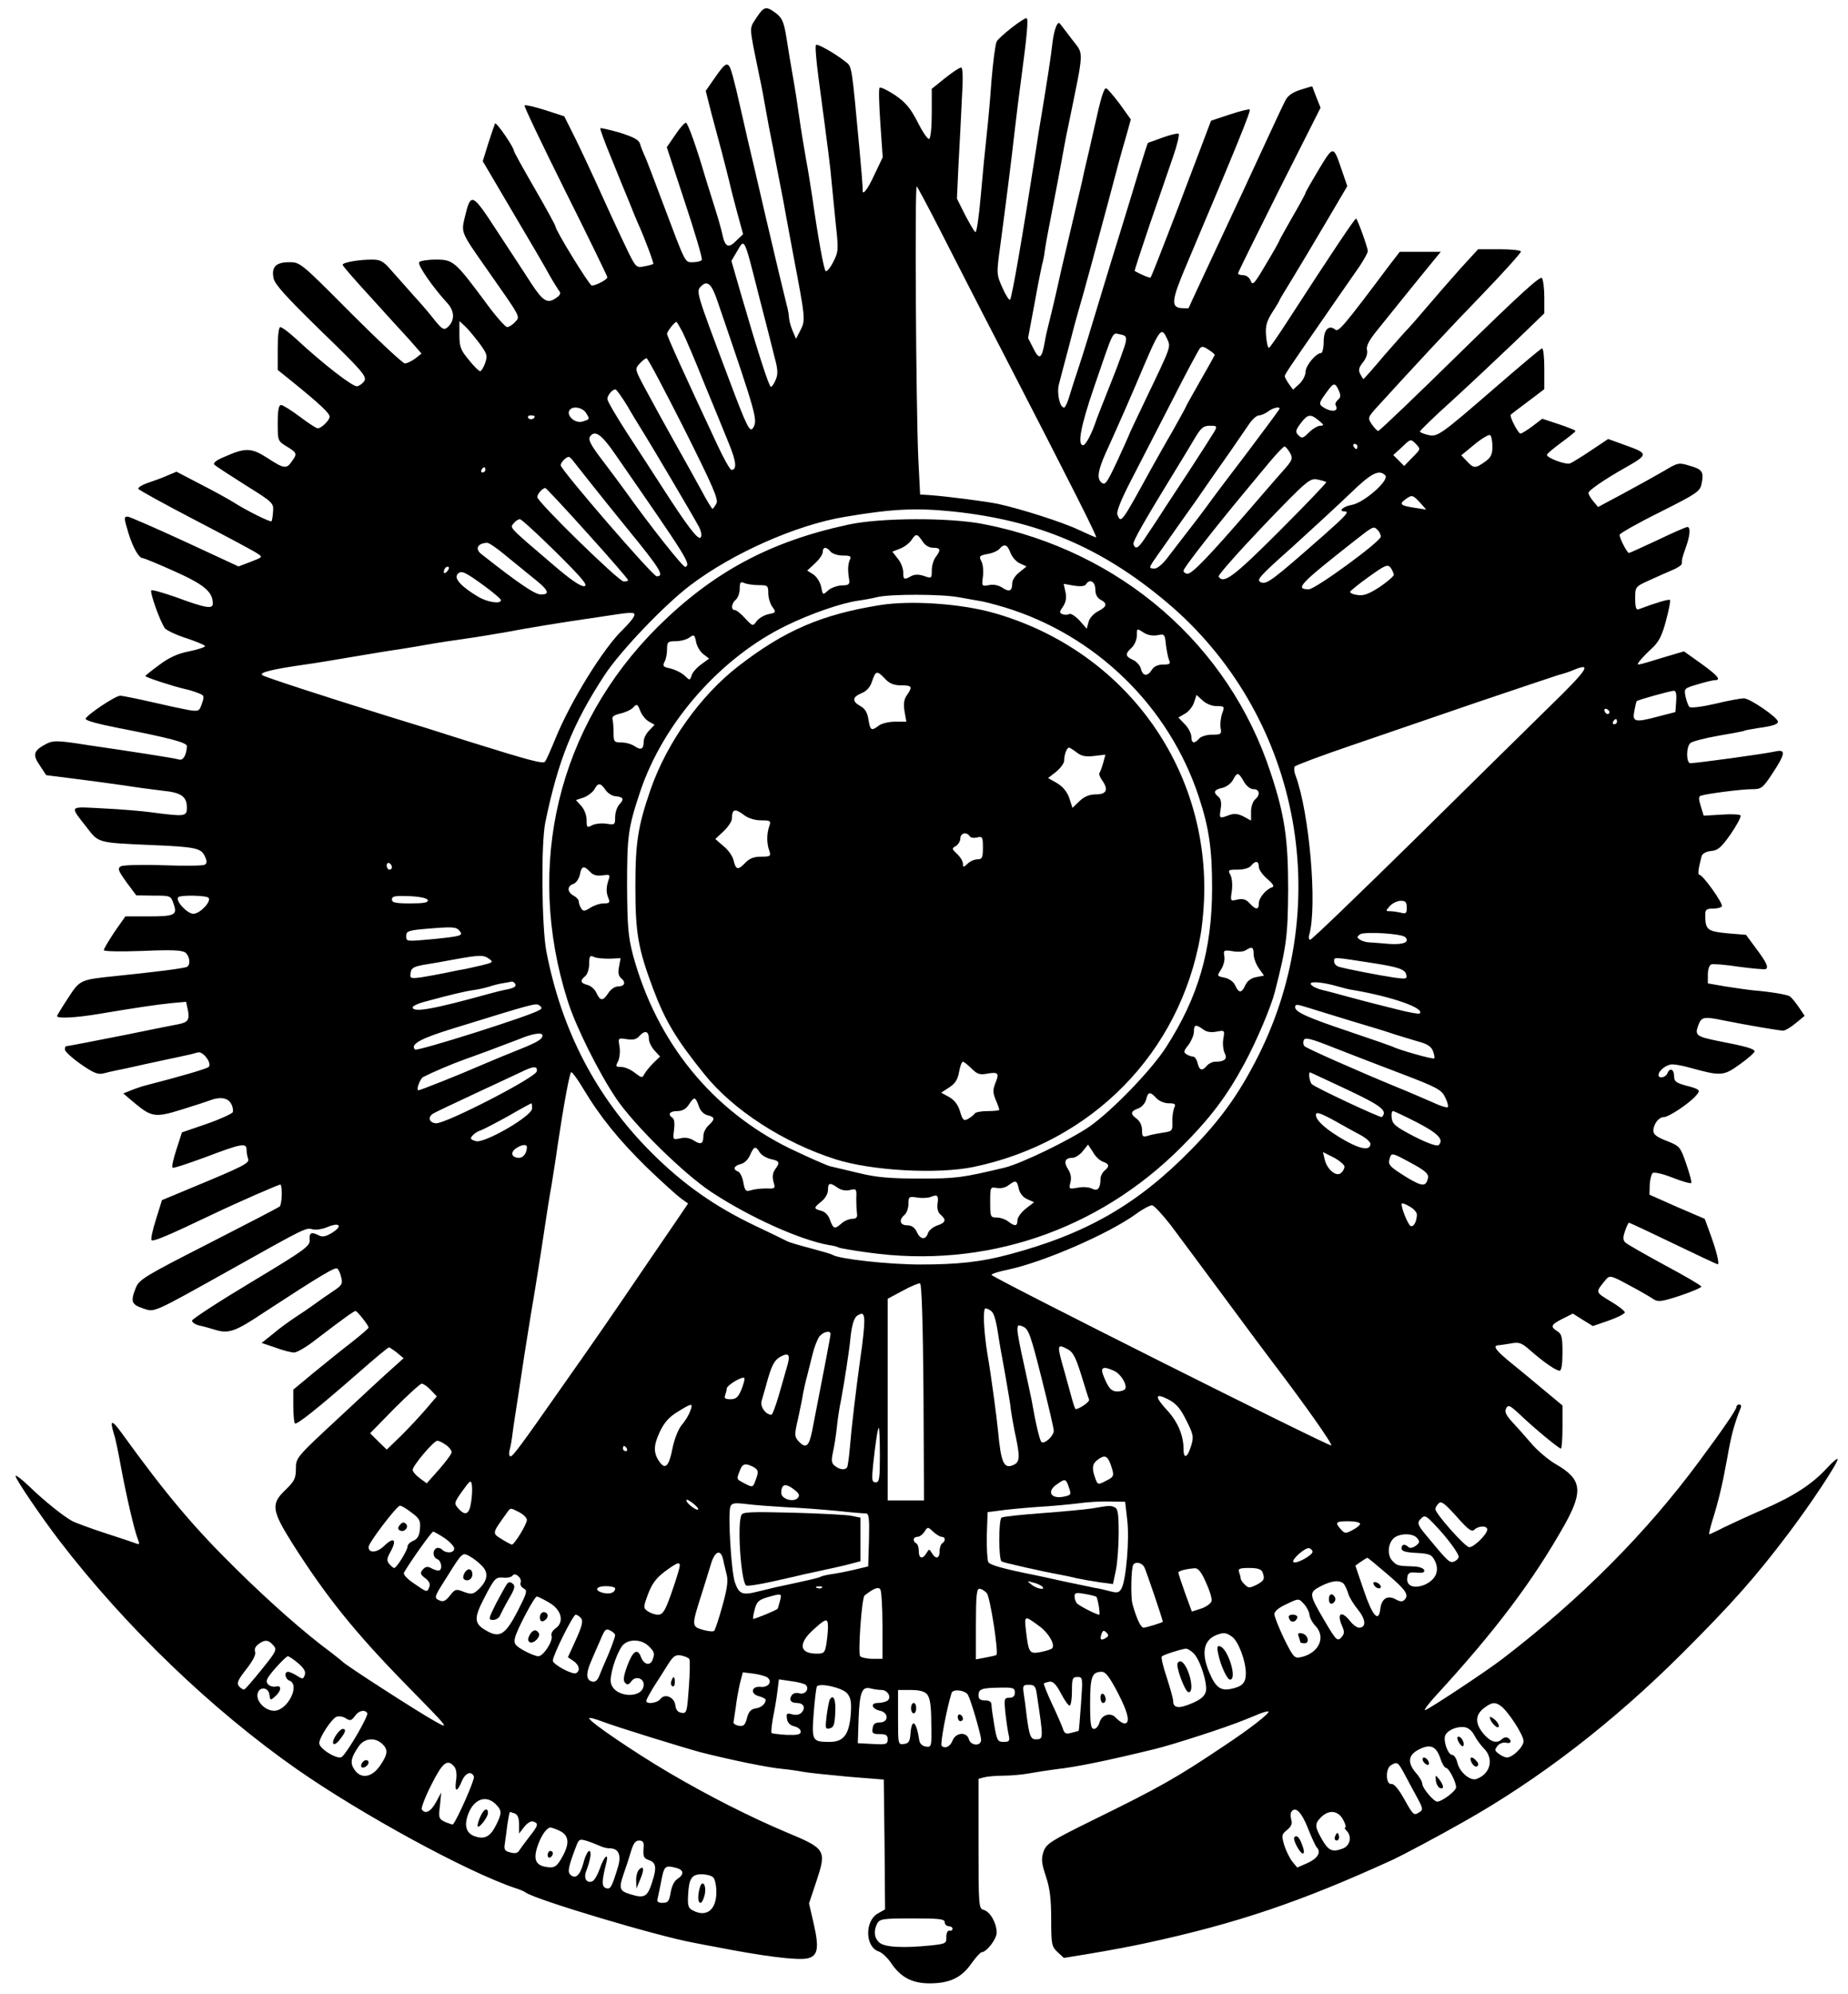 <?xml version="1.0" standalone="no"?>
<!DOCTYPE svg PUBLIC "-//W3C//DTD SVG 20010904//EN"
 "http://www.w3.org/TR/2001/REC-SVG-20010904/DTD/svg10.dtd">
<svg version="1.0" xmlns="http://www.w3.org/2000/svg"
 width="712pt" height="768pt" viewBox="0 0 712 768"
 preserveAspectRatio="xMidYMid meet">

<g transform="translate(0,768) scale(0.1,-0.1)"
fill="#000000" stroke="none">
<path d="M2914 7611 c-28 -44 -29 -25 11 -221 8 -36 19 -94 25 -130 6 -36 18
-98 26 -137 8 -40 20 -106 28 -145 8 -40 20 -102 26 -138 7 -36 18 -99 26
-140 47 -247 48 -253 28 -292 l-17 -33 -13 30 c-7 17 -13 38 -14 49 0 10 -4
35 -10 55 -8 31 -50 207 -80 336 -34 146 -51 221 -70 300 -11 50 -26 113 -32
140 -6 28 -17 74 -25 103 -17 61 -23 59 -74 -15 l-30 -43 21 -83 c12 -45 31
-116 42 -157 11 -41 23 -91 28 -110 4 -19 18 -73 30 -118 l23 -84 -26 -25
c-29 -30 -43 -25 -53 20 -3 17 -17 66 -30 107 -13 41 -29 93 -36 115 -32 110
-67 210 -75 212 -4 2 -23 -19 -41 -46 l-33 -48 70 -213 c39 -117 68 -216 65
-221 -3 -5 -18 -9 -34 -9 -32 0 -26 -12 -117 230 -30 80 -60 159 -67 175 -8
17 -17 39 -20 51 -5 16 -25 26 -78 43 -39 11 -73 19 -75 17 -2 -2 16 -52 41
-112 24 -60 56 -138 71 -174 14 -36 30 -74 35 -85 22 -48 60 -149 57 -152 -2
-1 -17 -6 -35 -9 -29 -6 -32 -4 -60 52 -16 33 -59 124 -95 204 -36 80 -85 185
-109 234 l-44 88 -74 24 c-41 13 -76 21 -79 18 -3 -3 68 -151 157 -330 89
-178 162 -328 162 -332 0 -9 -44 -32 -60 -32 -9 0 -140 213 -140 228 0 4 -36
70 -80 146 -44 76 -80 141 -80 145 -1 15 -68 113 -73 105 -2 -5 -14 -40 -26
-77 l-21 -68 116 -197 c64 -108 128 -217 141 -242 14 -25 31 -51 36 -59 9 -10
6 -17 -8 -27 -35 -26 -52 -16 -98 54 -24 37 -83 128 -132 202 -97 149 -101
151 -125 50 -13 -56 -13 -56 81 -190 138 -197 134 -188 114 -210 -10 -11 -24
-20 -31 -20 -7 0 -46 44 -85 98 -116 156 -123 162 -190 162 -32 0 -61 -5 -64
-10 -7 -11 53 -97 107 -156 31 -33 31 -70 1 -96 -13 -10 -20 -6 -47 27 -17 22
-53 65 -81 95 -27 31 -67 75 -87 98 -31 36 -42 42 -75 42 -51 0 -113 -11 -113
-20 0 -4 46 -57 103 -119 56 -62 124 -137 152 -167 l49 -56 -24 -19 c-14 -10
-32 -19 -40 -19 -8 0 -102 88 -209 195 -191 192 -194 195 -236 195 -52 0 -70
-18 -61 -62 5 -24 49 -72 184 -204 155 -150 176 -174 166 -191 -6 -10 -19 -19
-28 -21 -16 -3 -129 84 -238 185 -26 24 -52 43 -58 43 -6 0 -10 -32 -10 -82
l0 -83 62 -50 c101 -82 138 -117 138 -130 0 -14 -32 -45 -46 -45 -5 0 -36 20
-69 45 -33 25 -66 45 -72 45 -9 0 -13 -20 -13 -69 0 -68 0 -70 35 -91 40 -25
41 -27 19 -58 -20 -29 -30 -28 -94 14 -62 40 -85 40 -166 4 -32 -13 -44 -24
-38 -30 6 -6 60 -41 120 -79 106 -66 109 -69 106 -102 -1 -18 -4 -35 -6 -37
-5 -4 -96 41 -146 73 -19 12 -77 44 -128 70 l-92 48 -38 -16 c-20 -9 -54 -21
-75 -28 -20 -7 -36 -17 -34 -22 1 -4 99 -58 218 -120 119 -62 226 -119 239
-128 23 -15 23 -15 -24 -33 l-47 -18 -207 96 c-115 53 -214 96 -220 96 -15 0
-15 -4 3 -64 17 -55 40 -96 55 -96 5 0 61 -23 123 -51 114 -51 147 -79 147
-124 0 -22 -27 -18 -143 25 -49 17 -91 29 -94 26 -7 -7 36 -126 53 -147 8 -8
45 -26 84 -38 38 -13 70 -26 70 -30 0 -4 -28 -13 -61 -20 -43 -8 -78 -24 -115
-52 -30 -22 -54 -41 -54 -43 0 -5 108 -40 152 -50 15 -3 38 -10 52 -16 23 -8
24 -12 14 -40 -10 -30 -12 -31 -52 -25 -22 4 -87 18 -143 31 -57 13 -111 24
-120 24 -19 0 -133 -77 -133 -89 0 -7 49 -20 125 -35 195 -38 265 -56 265 -70
-1 -33 -14 -56 -29 -52 -9 3 -63 12 -121 21 -58 9 -163 25 -233 35 -113 18
-131 18 -156 6 -52 -27 -57 -42 -28 -84 l25 -38 103 -13 c57 -7 145 -19 194
-26 50 -8 118 -17 153 -21 70 -7 92 -22 92 -65 0 -34 -7 -35 -130 -19 -41 6
-128 13 -193 16 -134 7 -130 13 -63 -73 46 -60 41 -59 246 -68 173 -7 195 -12
209 -43 9 -19 9 -27 0 -33 -7 -4 -78 -5 -159 -2 -81 3 -155 1 -164 -4 -14 -8
-11 -16 21 -61 l38 -51 67 -1 c65 0 66 0 77 -32 15 -43 5 -48 -100 -48 l-86 0
-42 -60 c-22 -33 -41 -65 -41 -70 0 -5 64 -6 150 -3 113 5 153 3 165 -7 16
-14 20 -46 6 -54 -9 -6 -122 -20 -278 -36 -134 -14 -135 -14 -181 -85 -23 -35
-42 -66 -42 -69 0 -10 69 -7 159 8 149 25 224 36 282 42 l56 5 7 -32 c7 -37 0
-47 -35 -54 -37 -7 -126 -25 -204 -41 -111 -22 -224 -44 -230 -44 -3 0 -5 -6
-5 -13 0 -7 27 -32 61 -56 49 -34 66 -41 87 -36 15 4 36 9 47 11 11 2 63 13
115 25 52 11 115 25 140 30 25 5 53 12 62 15 20 6 56 -42 42 -56 -8 -7 -106
-36 -239 -70 -16 -4 -43 -13 -60 -20 l-30 -12 40 -34 c68 -57 82 -60 182 -29
48 15 98 31 111 36 38 15 70 11 82 -12 7 -11 9 -26 7 -33 -3 -6 -48 -27 -100
-45 l-96 -33 -21 -65 c-12 -36 -19 -68 -15 -71 3 -3 60 16 128 41 137 52 157
56 157 28 0 -11 3 -26 6 -35 6 -16 -16 -28 -217 -111 l-115 -48 -23 -74 c-13
-41 -21 -77 -17 -80 6 -7 67 19 226 95 109 52 269 122 271 119 8 -13 5 -78 -4
-85 -7 -5 -130 -69 -275 -143 -239 -122 -265 -137 -278 -168 -22 -54 -18 -66
27 -81 46 -15 31 -22 339 150 287 161 288 161 313 155 13 -4 40 0 60 9 47 19
58 3 16 -23 -23 -14 -37 -17 -50 -10 -29 15 -38 11 -36 -17 2 -24 -17 -38
-225 -163 -125 -75 -228 -142 -228 -148 0 -7 12 -15 28 -19 15 -3 40 -10 56
-15 56 -18 80 -10 191 64 228 149 278 178 285 170 5 -4 12 -20 15 -35 6 -23 2
-30 -32 -52 -21 -14 -54 -37 -73 -51 -19 -14 -53 -37 -75 -51 -22 -15 -60 -42
-83 -62 l-44 -35 53 -18 c29 -11 62 -19 72 -19 10 0 44 19 75 43 123 94 156
117 162 117 6 0 50 -55 50 -64 0 -3 -30 -29 -67 -58 -38 -29 -103 -82 -146
-117 l-77 -64 0 -62 c0 -34 3 -64 6 -68 7 -7 86 56 253 202 57 50 106 91 110
91 3 -1 17 -10 31 -21 l25 -21 -40 -36 c-22 -19 -115 -105 -207 -191 -167
-155 -168 -156 -168 -199 0 -37 -6 -48 -40 -81 -57 -54 -53 -79 25 -204 132
-208 243 -346 444 -551 164 -167 165 -169 106 -136 -60 33 -346 217 -355 229
-3 3 -23 19 -45 36 -99 73 -231 189 -363 319 -165 162 -272 289 -444 527 -38
52 -46 51 -29 -5 6 -17 17 -71 26 -121 20 -109 51 -244 65 -281 9 -23 8 -25
-7 -19 -10 4 -64 22 -120 40 -55 18 -112 39 -125 46 -33 18 -105 75 -165 133
-29 28 -53 46 -53 40 0 -12 98 -156 169 -249 255 -332 587 -651 916 -881 250
-174 653 -394 840 -457 17 -5 35 -13 40 -17 39 -28 510 -169 650 -194 15 -3
51 -10 79 -15 183 -36 315 -53 356 -45 41 9 47 38 25 134 l-18 78 29 87 c39
118 35 124 -114 186 -138 58 -299 139 -457 232 -129 76 -305 195 -305 208 0 4
24 -2 52 -13 52 -20 311 -100 378 -118 114 -29 259 -59 315 -64 22 -2 57 -7
78 -11 21 -4 100 -12 175 -19 l137 -11 3 -250 2 -250 -28 -16 c-51 -29 -49
-128 3 -146 13 -4 34 -24 47 -43 38 -57 82 -80 150 -80 77 0 123 22 161 77 17
24 35 43 39 43 19 0 58 51 58 75 0 37 -25 81 -50 88 -19 5 -20 12 -20 255 l0
250 23 6 c12 3 45 6 73 6 28 0 73 4 100 9 27 5 74 12 104 16 74 8 193 32 385
79 71 18 267 81 340 111 17 7 43 17 59 24 16 6 30 10 33 8 6 -6 -72 -67 -172
-133 -182 -122 -245 -158 -502 -284 -168 -83 -182 -92 -193 -124 -9 -28 -7
-44 10 -95 15 -45 20 -86 20 -164 0 -97 2 -105 24 -126 l25 -23 98 16 c90 15
167 30 218 41 351 76 597 159 955 323 32 15 172 89 265 142 294 165 581 386
850 655 187 187 279 290 407 460 86 114 188 268 188 284 0 6 -19 -10 -42 -35
-56 -61 -128 -108 -246 -159 -53 -23 -120 -54 -149 -68 -29 -15 -55 -27 -57
-27 -3 0 2 21 10 48 25 79 40 142 59 247 15 86 26 128 52 193 3 6 0 12 -6 12
-6 0 -11 -5 -11 -10 0 -10 -52 -86 -144 -210 -204 -276 -457 -530 -756 -759
-62 -48 -277 -190 -298 -198 -9 -4 8 20 38 53 231 251 377 445 499 662 72 130
65 175 -35 232 -29 17 -73 54 -96 82 -24 28 -57 65 -74 83 -23 26 -28 38 -21
50 8 15 14 12 51 -22 55 -53 152 -133 160 -133 3 0 6 37 6 83 l0 83 -71 59
c-39 33 -96 80 -127 105 -58 47 -72 66 -50 68 7 0 29 4 49 7 32 6 41 3 75 -27
50 -44 99 -78 113 -78 7 0 11 26 11 70 0 59 -3 72 -20 82 -28 18 -25 25 20 48
l40 20 38 -24 39 -24 61 21 c34 12 62 26 62 32 0 5 -25 25 -56 43 -59 36 -58
33 -16 84 14 16 20 15 91 -24 42 -22 84 -47 94 -54 16 -10 33 -7 100 15 45 15
82 31 82 35 0 4 -63 41 -140 82 -77 42 -146 81 -153 88 -9 9 -10 19 -1 44 6
18 13 32 15 32 3 0 80 -36 171 -80 91 -44 168 -80 171 -80 8 0 -5 52 -28 115
l-22 60 -107 46 -106 47 1 37 c1 20 6 41 11 46 5 5 35 -1 76 -17 38 -15 70
-24 73 -21 3 2 -6 35 -19 73 -23 67 -25 69 -75 89 -39 15 -52 25 -52 40 1 26
21 52 41 52 18 0 95 51 122 81 21 23 18 26 -40 41 -36 10 -43 16 -43 36 0 27
-17 34 -26 10 -7 -16 -34 -21 -34 -6 0 17 31 41 53 41 12 0 39 -5 61 -11 127
-35 135 -35 199 11 31 22 57 45 57 50 0 10 -36 20 -140 40 -84 17 -91 22 -77
60 12 33 21 35 94 20 100 -20 219 -40 233 -40 8 0 30 13 49 29 l34 28 -23 34
c-13 19 -28 37 -34 41 -10 7 -78 18 -139 23 -21 2 -70 9 -108 15 l-69 12 0 34
c0 19 6 37 13 39 6 3 55 -1 107 -9 52 -7 99 -11 103 -9 12 7 3 26 -39 82 l-37
50 -73 6 c-77 8 -84 13 -84 73 0 18 6 22 29 22 17 0 32 4 35 9 6 10 -73 121
-86 121 -8 0 -5 22 8 72 3 10 17 18 37 20 26 2 39 14 75 65 24 35 41 67 38 72
-3 4 -36 6 -74 3 l-68 -4 -11 36 c-9 28 -9 38 0 41 25 8 157 25 196 25 37 0
42 3 80 61 49 74 52 93 14 85 -50 -11 -296 -44 -330 -46 -17 0 -17 64 0 78 7
6 56 19 108 28 52 9 96 17 99 19 3 2 26 6 50 10 60 8 80 15 80 25 0 16 -108
90 -131 90 -12 0 -62 -9 -111 -21 -52 -12 -94 -17 -99 -12 -5 5 -11 23 -15 40
-6 31 -5 32 47 47 29 9 59 16 66 16 26 0 12 17 -53 64 l-66 47 -71 -21 c-122
-37 -114 -36 -98 -14 8 10 30 33 48 49 25 24 37 48 52 105 11 41 18 77 15 79
-4 4 -55 -11 -121 -36 -9 -4 -13 8 -13 41 0 45 0 46 53 70 28 13 69 31 90 40
20 8 37 20 37 25 0 18 0 19 15 62 17 47 19 79 6 79 -5 0 -56 -22 -114 -50 -58
-27 -108 -50 -111 -50 -7 0 -36 56 -36 70 0 5 70 45 155 87 145 73 155 80 161
110 9 46 3 55 -46 69 -42 13 -46 12 -99 -20 -31 -18 -101 -57 -155 -86 l-99
-53 -19 23 c-10 12 -18 26 -18 31 0 10 63 53 141 97 90 51 90 55 7 85 l-72 26
-66 -44 c-37 -25 -73 -47 -81 -50 -17 -6 -89 21 -89 33 0 4 25 25 55 47 30 22
55 42 55 45 0 3 -29 14 -64 26 l-64 21 -38 -29 c-20 -15 -41 -28 -46 -28 -9 0
-44 68 -37 73 2 2 32 25 67 51 l62 47 0 80 c0 45 -4 79 -9 77 -5 -1 -82 -66
-171 -143 -224 -194 -231 -199 -269 -190 -17 4 -31 10 -30 13 0 4 57 59 127
122 69 63 176 164 239 224 l113 109 0 61 c0 34 -4 67 -9 75 -6 10 -89 -66
-316 -288 -169 -166 -310 -301 -315 -301 -4 0 -15 12 -25 26 -16 25 -16 26 26
72 136 149 271 295 402 430 81 84 147 158 147 163 0 5 -37 9 -83 9 l-82 0 -66
-72 c-36 -40 -94 -107 -129 -148 -35 -41 -68 -79 -74 -85 -6 -5 -47 -52 -91
-102 -43 -51 -80 -93 -82 -93 -1 0 -7 9 -12 19 -8 14 -6 25 10 45 13 16 19 35
16 47 -4 15 7 37 36 73 37 46 156 194 225 278 l23 28 -79 0 -79 0 -40 -52
c-173 -231 -196 -258 -208 -248 -25 21 -45 0 -45 -46 0 -24 -5 -44 -10 -44
-20 0 -60 -49 -60 -73 0 -13 -11 -34 -24 -46 l-24 -22 -16 22 c-9 13 -16 26
-16 30 0 7 22 39 130 195 50 73 72 104 158 228 17 26 32 52 32 59 0 12 -38
119 -45 125 -3 4 -94 -132 -261 -390 -38 -59 -72 -108 -75 -108 -4 0 -9 21
-11 47 -3 37 2 55 24 90 16 24 28 45 28 47 0 2 25 43 55 92 30 49 88 147 130
218 l76 129 -21 61 c-33 97 -32 97 -89 3 -28 -47 -51 -87 -51 -90 0 -3 -22
-44 -50 -92 -27 -48 -50 -88 -50 -90 0 -3 -23 -44 -52 -92 -45 -77 -52 -84
-59 -65 -5 13 -17 22 -29 22 -11 0 -20 3 -20 7 0 4 72 149 159 323 l159 315
-16 40 c-8 22 -16 41 -16 42 -1 1 -22 -5 -46 -13 -31 -10 -49 -23 -58 -42 -8
-15 -41 -85 -74 -157 -33 -71 -73 -157 -88 -190 -156 -334 -210 -449 -210
-451 0 -2 -12 -2 -27 -1 -43 3 -40 30 21 173 193 456 246 587 241 592 -2 3
-37 -6 -77 -19 l-72 -24 -53 -140 c-29 -77 -62 -162 -72 -190 -73 -190 -105
-271 -108 -274 -2 -3 -32 9 -61 25 -2 1 25 82 58 180 34 99 75 216 90 261 16
46 25 85 21 88 -5 2 -32 -4 -62 -15 -29 -11 -55 -20 -56 -20 -1 0 -16 -46 -33
-102 -17 -57 -49 -161 -71 -233 -22 -71 -52 -168 -66 -215 -58 -192 -75 -248
-97 -315 -13 -38 -29 -89 -36 -112 -7 -24 -16 -43 -20 -43 -17 0 -29 56 -20
90 5 19 16 62 25 95 9 33 20 76 25 95 5 19 15 58 23 85 16 52 85 307 119 435
36 136 46 174 66 242 l19 68 -43 60 c-25 33 -48 60 -53 60 -8 0 -21 -43 -41
-135 -5 -22 -16 -71 -25 -110 -9 -38 -21 -88 -25 -110 -5 -22 -23 -98 -40
-170 -17 -71 -35 -148 -40 -170 -14 -65 -40 -177 -50 -215 -5 -19 -12 -50 -15
-69 -11 -63 -21 -69 -43 -24 l-21 41 25 133 c13 74 27 141 29 150 3 9 8 32 10
50 2 19 16 93 30 164 14 72 30 157 36 190 6 33 16 89 24 125 64 313 62 276 14
340 -23 30 -43 57 -46 60 -9 9 -22 -25 -28 -75 -6 -55 -19 -136 -40 -265 -8
-47 -19 -114 -24 -150 -52 -336 -91 -559 -99 -574 -3 -5 -16 15 -29 44 -24 54
-24 54 -9 164 20 149 43 330 56 446 6 52 17 142 25 200 22 163 28 230 20 230
-14 0 -105 -72 -115 -90 -5 -10 -14 -78 -20 -151 -5 -74 -14 -170 -19 -214 -5
-44 -15 -146 -22 -227 -7 -81 -16 -145 -21 -142 -5 3 -22 33 -40 67 l-31 62 6
130 c4 72 10 185 13 253 5 81 4 122 -3 122 -6 0 -33 -18 -62 -41 l-51 -41 0
-93 c0 -52 -4 -97 -10 -100 -5 -3 -25 26 -44 64 -29 56 -46 76 -88 105 -29 19
-56 32 -59 28 -4 -4 -2 -66 3 -138 l9 -130 -32 -67 c-28 -61 -49 -86 -45 -54
0 6 -5 73 -12 147 -31 332 -29 323 -54 342 -40 32 -109 71 -114 65 -4 -3 1
-61 10 -129 38 -285 46 -346 50 -398 3 -30 10 -103 16 -161 11 -101 11 -108
-10 -149 -12 -23 -25 -38 -29 -34 -7 8 -28 121 -52 289 -6 39 -16 104 -24 145
-7 41 -19 111 -25 155 -6 44 -17 116 -25 160 -8 44 -19 112 -25 151 -10 60
-16 74 -40 93 -39 29 -46 27 -76 -18z m707 -816 c45 -88 154 -302 244 -475
272 -527 364 -710 358 -710 -3 0 -33 13 -67 29 -63 30 -224 81 -311 100 -49
10 -197 29 -265 34 l-35 2 -7 140 c-9 201 -14 1055 -6 1047 4 -4 44 -79 89
-167z m-697 -255 c25 -96 52 -202 60 -235 13 -47 14 -66 5 -87 -6 -16 -15 -28
-19 -28 -7 0 -50 133 -116 360 l-36 125 23 39 c28 48 25 56 83 -174z m-158
-25 c151 -441 154 -453 135 -484 -12 -18 -24 6 -89 179 -133 353 -131 347
-110 368 24 24 41 7 64 -63z m-920 -156 c31 -42 33 -49 23 -78 -6 -17 -15 -31
-19 -31 -5 0 -25 20 -44 44 -31 37 -36 50 -36 96 l0 53 21 -19 c11 -10 36 -40
55 -65z m783 43 c11 -21 49 -110 84 -198 36 -87 79 -192 95 -232 29 -70 32
-102 10 -102 -5 0 -30 44 -55 98 -130 278 -193 417 -193 426 0 9 29 46 36 46
2 0 12 -17 23 -38z m1708 -41 c-3 -14 -28 -84 -57 -156 -28 -71 -57 -143 -62
-160 -16 -44 -36 -80 -45 -80 -23 0 -9 74 41 220 79 230 70 213 101 207 23 -4
26 -9 22 -31z m160 13 c14 -31 16 -26 -76 -218 -39 -81 -71 -149 -71 -151 0
-1 -20 -46 -45 -100 -40 -85 -47 -96 -61 -84 -19 15 -14 47 17 116 12 26 32
71 44 98 13 28 44 100 70 160 96 227 98 230 122 179z m183 -61 c0 -2 -25 -47
-55 -99 -30 -53 -55 -97 -55 -99 0 -2 -24 -45 -53 -97 -30 -51 -67 -118 -84
-148 -113 -206 -114 -208 -128 -172 -4 11 14 57 53 132 33 63 103 201 157 305
53 105 102 195 107 202 8 10 15 9 34 -4 13 -8 24 -17 24 -20z m-2045 -283
c113 -226 134 -274 125 -290 -6 -11 -13 -20 -15 -20 -2 0 -21 30 -41 68 -20
37 -67 121 -104 187 -37 66 -87 157 -111 202 -43 80 -44 81 -25 102 11 12 23
21 27 21 5 0 69 -122 144 -270z m2523 146 c8 -19 8 -27 -3 -36 -8 -7 -12 -16
-9 -21 12 -21 -8 -28 -37 -14 -31 17 -31 19 5 68 24 33 30 34 44 3z m-2742
-58 c20 -35 47 -79 59 -98 28 -44 194 -325 216 -366 10 -18 14 -36 9 -44 -9
-14 -52 43 -151 197 -31 48 -91 141 -133 205 -42 65 -76 123 -76 131 0 14 19
37 31 37 4 0 24 -28 45 -62z m-158 -29 c15 -24 15 -24 -14 -33 -31 -9 -67 28
-47 47 14 14 49 6 61 -14z m2672 17 c0 -3 -55 -77 -122 -166 -68 -89 -139
-183 -158 -210 -19 -26 -52 -69 -73 -96 -21 -27 -54 -70 -74 -96 -20 -28 -43
-48 -54 -48 -25 0 -24 2 11 52 17 24 42 59 55 78 13 19 41 58 60 85 20 28 52
73 70 100 19 28 60 86 91 130 30 44 65 95 77 112 12 18 29 33 38 33 8 0 24 7
35 15 18 14 44 20 44 11z m-2870 -30 c0 -11 -19 -15 -25 -6 -3 5 1 10 9 10 9
0 16 -2 16 -4z m3021 -16 c21 -17 21 -19 6 -20 -10 0 -30 -12 -44 -26 -23 -23
-27 -24 -40 -11 -13 13 -12 19 8 46 27 36 38 38 70 11z m-402 -42 c-7 -12 -51
-81 -98 -153 -47 -71 -90 -137 -96 -146 -5 -9 -19 -29 -29 -45 -11 -16 -30
-46 -44 -66 -26 -40 -37 -46 -45 -25 -4 11 41 89 198 345 6 10 23 38 39 65 23
39 33 47 57 47 28 0 29 -2 18 -22z m-2310 -86 c282 -407 293 -424 272 -436 -7
-5 -134 155 -236 298 -16 22 -53 72 -82 110 -52 68 -60 86 -46 99 18 19 43 0
92 -71z m3381 28 c0 -31 -6 -43 -29 -59 -37 -26 -43 -26 -69 2 l-22 23 51 42
c28 23 55 39 60 36 5 -3 9 -23 9 -44z m-308 -42 l-32 -33 -21 21 -21 21 34 31
c33 32 33 32 53 12 19 -20 19 -20 -13 -52z m-212 42 c0 -5 -2 -10 -4 -10 -3 0
-8 5 -11 10 -3 6 -1 10 4 10 6 0 11 -4 11 -10z m-260 -24 c12 -23 10 -28 -26
-69 -22 -24 -81 -93 -133 -153 -153 -177 -218 -244 -235 -244 -9 0 -16 5 -16
12 0 10 116 159 240 308 25 30 67 81 94 113 26 31 51 57 55 57 4 0 13 -11 21
-24z m-2759 -35 c13 -17 120 -152 208 -260 126 -154 142 -181 111 -181 -15 0
-370 411 -370 428 0 10 21 32 31 32 4 0 13 -9 20 -19z m-341 -31 c0 -5 -5 -10
-11 -10 -5 0 -7 5 -4 10 3 6 8 10 11 10 2 0 4 -4 4 -10z m3467 -21 c18 -18
-82 -106 -129 -114 -34 -6 -54 -25 -27 -25 19 0 6 -15 -80 -91 -199 -175 -221
-192 -243 -182 -19 8 -7 22 118 133 76 69 177 162 224 207 83 81 113 96 137
72z m-227 -26 c2 -2 -79 -87 -180 -188 -178 -178 -216 -206 -235 -176 -3 5 75
93 172 195 168 175 179 184 208 179 16 -3 32 -8 35 -10z m-2846 -198 c86 -95
156 -176 156 -180 0 -3 -8 -5 -17 -5 -19 0 -333 307 -333 325 0 12 20 35 31
35 3 0 77 -79 163 -175z m3207 119 l24 -27 -45 7 c-54 8 -60 14 -36 32 26 19
29 18 57 -12z m-1803 -34 c328 -34 575 -138 826 -349 509 -428 655 -1155 351
-1754 -72 -142 -143 -241 -257 -357 -206 -210 -404 -324 -703 -403 -105 -28
-194 -38 -339 -38 -122 0 -312 21 -338 37 -4 3 -42 14 -83 25 -42 11 -84 23
-93 28 -9 5 -65 32 -124 60 -155 74 -277 160 -398 281 -212 212 -346 469 -405
775 -18 95 -21 416 -4 497 49 239 107 382 228 567 61 93 230 270 330 346 163
124 409 233 596 264 183 31 273 35 413 21z m-1526 -157 c103 -102 125 -129
109 -131 -13 -2 -52 24 -117 80 -177 151 -170 144 -155 162 7 9 18 16 24 16 6
0 68 -57 139 -127z m3166 85 c7 -7 12 -18 12 -25 0 -19 -251 -202 -277 -203
-56 0 -36 20 176 187 74 58 73 57 89 41z m-3367 -92 c30 -24 78 -64 108 -88
65 -51 73 -68 35 -68 -23 0 -84 41 -230 156 -25 20 -14 41 22 43 7 1 36 -19
65 -43z m3429 -80 c0 -6 -25 -27 -54 -47 -42 -27 -62 -35 -86 -31 -17 2 -30 8
-28 13 2 4 35 31 73 58 63 45 71 48 83 34 6 -9 12 -22 12 -27z m-3648 12 c-7
-7 -12 -8 -12 -2 0 14 12 26 19 19 2 -3 -1 -11 -7 -17z m144 -55 c35 -26 64
-50 64 -55 0 -16 -53 -8 -89 14 -62 37 -92 69 -79 85 14 18 27 12 104 -44z
m575 -120 c-5 -10 -24 -31 -41 -48 -74 -70 -202 -277 -260 -420 -18 -44 -36
-84 -40 -89 -9 -9 -55 3 -295 78 -93 30 -237 75 -320 100 -250 78 -459 146
-474 155 -15 10 37 23 164 41 44 6 114 18 155 25 41 7 109 18 150 25 41 6 111
17 155 25 44 8 116 19 160 25 44 6 114 18 155 25 84 16 218 38 330 54 41 6 86
13 100 15 62 9 71 7 61 -11z m3529 -345 c-85 -83 -325 -320 -533 -525 -209
-205 -383 -373 -389 -373 -5 0 -7 8 -4 18 32 110 1 473 -53 616 -5 12 -6 27
-3 33 4 5 102 42 217 81 116 40 336 115 490 168 154 52 294 99 310 104 17 4
41 12 55 18 76 32 60 6 -90 -140z m488 21 l-3 -42 -70 -18 c-86 -23 -97 -20
-88 23 3 18 7 35 9 37 4 5 124 38 142 40 9 1 12 -11 10 -40z m-257 -42 c-1
-12 -15 -9 -19 4 -3 6 1 10 8 8 6 -3 11 -8 11 -12z m29 -37 c0 -5 -5 -10 -11
-10 -5 0 -7 5 -4 10 3 6 8 10 11 10 2 0 4 -4 4 -10z m-4720 -561 c0 -5 -4 -9
-10 -9 -5 0 -10 7 -10 16 0 8 5 12 10 9 6 -3 10 -10 10 -16z m-706 -118 c10
-15 -34 -61 -59 -61 -24 0 -71 51 -58 64 10 9 111 7 117 -3z m844 -8 c3 -10
-15 -13 -67 -13 -57 0 -71 3 -71 15 0 13 12 15 67 13 42 -2 68 -8 71 -15z
m3772 -29 c0 -22 -3 -25 -22 -20 -13 3 -32 6 -42 6 -18 0 -18 1 -1 20 10 11
29 20 42 20 18 0 23 -5 23 -26z m-3650 -89 c16 -19 9 -21 -95 -32 -111 -10
-110 -11 -110 12 0 17 9 21 65 26 114 10 127 9 140 -6z m3644 -25 c19 -19 -7
-30 -62 -26 -31 3 -66 5 -77 6 -11 0 -27 5 -35 10 -13 9 -13 11 0 21 17 11
160 3 174 -11z m-3529 -84 c17 -12 14 -14 -31 -25 -27 -6 -60 -14 -74 -16 -14
-2 -45 -9 -70 -14 -25 -5 -64 -12 -88 -16 -41 -5 -43 -4 -40 17 2 19 12 24 48
31 25 4 79 13 120 21 100 18 113 18 135 2z m3405 -16 c96 -15 125 -24 128 -45
4 -16 -1 -17 -45 -11 -55 8 -189 34 -215 42 -10 3 -18 12 -18 21 0 17 -5 17
150 -7z m-3305 -80 c6 -10 -5 -17 -40 -23 -11 -2 -38 -9 -60 -15 -217 -60
-295 -74 -295 -52 0 5 24 16 53 23 92 25 151 39 181 43 16 2 43 8 60 13 17 6
42 12 56 14 14 2 28 5 32 6 4 0 10 -4 13 -9z m3170 -10 c17 -5 44 -12 60 -14
151 -26 275 -70 255 -90 -3 -3 -42 4 -85 15 -44 11 -87 22 -95 24 -8 2 -51 13
-95 25 -44 12 -84 23 -90 24 -29 6 -55 18 -55 27 0 10 50 5 105 -11z m-3077
-91 c-34 -22 -471 -160 -479 -152 -20 20 22 43 146 81 314 97 320 99 333 89
11 -8 11 -12 0 -18z m2956 11 c17 -5 92 -28 166 -51 74 -22 153 -46 175 -54
22 -7 62 -19 89 -27 35 -9 51 -20 57 -37 5 -13 7 -26 5 -28 -4 -5 -141 34
-160 45 -4 2 -81 29 -170 59 -161 54 -206 75 -206 93 0 12 6 12 44 0z m-2944
-109 c0 -14 -20 -26 -90 -54 -36 -14 -103 -42 -150 -62 -80 -35 -231 -95 -238
-95 -10 0 6 44 18 51 37 19 110 50 160 68 30 11 87 31 125 46 39 15 86 32 105
40 42 15 70 18 70 6z m3309 -147 c139 -53 155 -62 169 -91 9 -18 13 -35 10
-38 -3 -3 -30 5 -59 19 -30 13 -92 40 -139 59 -148 61 -345 148 -354 157 -5 5
-6 15 -3 23 5 12 26 7 114 -28 59 -23 177 -69 262 -101z m-3331 9 c-4 -24
-353 -203 -388 -200 -28 2 -33 25 -10 38 8 5 78 38 155 74 77 36 158 74 180
84 50 25 67 26 63 4z m178 -65 c67 -112 140 -201 245 -304 57 -55 117 -109
132 -120 l28 -20 -33 -49 c-19 -28 -74 -108 -123 -180 -161 -237 -193 -283
-345 -499 -142 -203 -174 -246 -183 -246 -5 0 -7 10 -4 23 4 12 9 42 12 67 3
25 13 88 21 140 8 52 19 127 25 165 6 39 17 106 24 150 17 98 40 244 55 345 6
41 17 111 25 155 7 44 18 112 23 150 24 161 47 285 53 285 4 0 25 -28 45 -62z
m2948 -7 c129 -61 153 -80 130 -104 -5 -4 -260 115 -270 127 -9 9 -14 47 -6
45 5 -2 71 -33 146 -68z m-3144 -71 c0 -29 -181 -134 -216 -126 -21 6 -24 10
-14 21 7 8 20 17 30 20 10 3 58 28 107 55 48 28 89 50 91 50 1 0 2 -9 2 -20z
m3193 -103 c20 -11 37 -26 37 -33 0 -26 -34 -23 -95 11 -73 41 -115 78 -115
100 0 13 14 9 68 -20 37 -21 84 -47 105 -58z m217 49 c81 -42 104 -66 83 -87
-6 -6 -43 7 -94 33 -71 37 -84 47 -87 71 -2 15 0 27 5 27 4 0 46 -20 93 -44z
m-3430 -95 c0 -23 -14 -41 -30 -41 -28 0 -35 19 -14 35 22 16 44 19 44 6z
m3150 -75 c0 -7 -6 -19 -14 -25 -18 -15 -53 14 -62 52 l-7 29 42 -21 c22 -12
41 -28 41 -35z m322 -42 c-7 -36 -21 -36 -81 0 -69 43 -75 49 -66 76 6 20 10
19 78 -18 56 -30 71 -43 69 -58z m-43 -144 c-1 -28 -14 -49 -25 -42 -10 7 -34
65 -34 84 0 5 14 1 30 -9 17 -9 30 -24 29 -33z m-948 -40 c31 -41 124 -167
208 -280 83 -113 167 -225 186 -250 124 -163 231 -315 224 -318 -10 -4 -1309
648 -1309 657 0 4 28 13 63 20 137 29 388 138 493 214 27 20 56 35 63 34 8 -1
40 -36 72 -77z m-953 -643 l2 -417 -70 0 -70 0 0 389 0 388 58 31 c31 17 62
30 67 28 6 -2 11 -153 13 -419z m258 315 c13 -8 20 -31 29 -87 3 -22 15 -92
27 -155 11 -63 22 -127 23 -143 2 -15 8 -48 13 -75 22 -100 22 -121 1 -133
-41 -21 -52 2 -64 131 -5 51 -27 217 -40 290 -15 91 -19 180 -8 180 4 0 13 -4
19 -8z m-486 -44 c0 -18 -6 -80 -15 -138 -18 -131 -34 -265 -41 -350 -3 -36
-8 -68 -10 -72 -8 -12 -28 -10 -47 5 -13 10 -15 19 -8 52 5 22 12 65 15 95 3
30 10 78 16 105 13 69 32 193 36 235 5 53 14 84 27 92 21 14 27 8 27 -24z
m683 -217 c26 -103 47 -194 47 -202 0 -21 -38 -55 -48 -43 -7 8 -22 72 -38
164 -3 14 -16 74 -29 135 -14 60 -25 120 -25 132 0 20 3 21 23 12 20 -9 29
-35 70 -198z m-813 170 c0 -7 -27 -148 -71 -373 -12 -61 -25 -70 -53 -39 -15
17 -16 24 -1 87 8 38 17 81 19 96 3 15 9 44 15 65 5 21 15 61 22 88 7 28 19
58 27 68 16 18 42 23 42 8z m966 -158 c15 -49 28 -91 30 -94 5 -9 -46 -42 -53
-36 -2 3 -8 20 -13 39 -5 18 -18 66 -29 105 -29 101 -29 107 8 88 25 -12 34
-29 57 -102z m-1135 28 c-6 -20 -20 -69 -31 -108 -12 -40 -24 -73 -28 -73 -22
1 -43 30 -38 52 4 13 12 41 18 63 20 75 31 96 57 110 32 16 37 6 22 -44z
m1262 -12 c26 -12 51 -54 42 -70 -4 -5 -17 -9 -30 -9 -24 0 -35 13 -55 64 -11
30 2 34 43 15z m-1437 -73 c-12 -29 -21 -36 -42 -36 -20 0 -25 4 -20 16 3 9 6
20 6 25 0 13 64 51 68 40 2 -5 -4 -25 -12 -45z m-1196 -1 l23 -24 -41 -48
c-22 -26 -66 -73 -96 -103 l-56 -54 -32 31 -32 32 94 96 c52 52 99 95 105 95
6 0 22 -11 35 -25z m2910 -115 c28 -56 30 -64 19 -100 -14 -46 -29 -52 -29
-12 0 52 -22 104 -61 147 -51 55 -51 71 1 45 31 -16 47 -34 70 -80z m-1911 34
c-5 -15 -20 -39 -33 -54 -13 -16 -28 -54 -35 -89 -13 -67 -27 -83 -48 -55 -26
35 -26 64 -2 116 17 37 36 59 69 79 56 35 62 36 49 3z m731 -169 c0 -91 -2
-105 -16 -105 -15 0 -16 9 -10 68 9 85 18 142 22 142 2 0 4 -47 4 -105z
m-1672 39 c12 -8 22 -21 22 -28 0 -7 -22 -36 -48 -66 l-48 -54 -27 20 c-14 10
-27 25 -27 32 0 16 81 112 95 112 6 0 21 -7 33 -16z m697 -14 c3 -5 1 -10 -4
-10 -6 0 -11 5 -11 10 0 6 2 10 4 10 3 0 8 -4 11 -10z m1864 -61 c15 -44 15
-47 -19 -64 -29 -15 -31 -15 -40 10 -14 38 -12 56 8 71 27 21 39 17 51 -17z
m-1378 -9 c22 -12 23 -19 9 -55 -9 -25 -11 -25 -40 -10 -34 18 -33 15 -20 49
10 28 21 31 51 16z m-1086 -137 c-7 -47 -22 -54 -49 -24 -17 19 -17 22 15 67
30 42 34 44 37 24 2 -13 1 -43 -3 -67z m2303 58 c10 -28 9 -30 -18 -36 -52
-11 -69 20 -27 48 31 22 34 21 45 -12z m-1057 -10 c19 -15 21 -22 12 -32 -17
-17 -63 -3 -63 20 0 35 17 39 51 12z m-371 -74 c0 -11 -39 16 -45 31 -3 8 4 6
20 -5 13 -10 25 -21 25 -26z m1653 -42 c9 -74 -4 -230 -22 -264 -9 -16 -16
-18 -43 -11 -18 5 -44 11 -58 13 -14 3 -68 14 -120 25 -52 12 -106 23 -120 26
-115 23 -164 37 -172 48 -4 7 -7 53 -6 103 l3 90 46 6 c26 4 91 10 145 14 55
3 126 10 159 14 33 5 87 8 120 7 l60 -1 8 -70z m1338 -37 c16 15 49 16 49 0 0
-18 -51 -68 -69 -68 -16 0 -131 130 -131 147 0 5 6 15 13 22 10 10 23 0 69
-51 45 -51 59 -61 69 -50z m-2651 86 c52 -2 139 -9 194 -14 54 -6 105 -10 112
-10 12 0 14 -19 12 -102 l-3 -102 -55 -13 c-30 -7 -70 -15 -88 -17 -18 -3 -36
-7 -41 -10 -6 -4 -40 -12 -176 -41 -11 -3 -41 -10 -66 -16 -59 -15 -72 -10
-88 37 -14 44 -27 263 -17 290 5 14 15 16 64 10 31 -4 100 -9 152 -12z m-1444
-21 c30 -22 35 -31 32 -62 -2 -26 -9 -39 -25 -46 -13 -5 -23 -15 -23 -23 0
-14 -42 -82 -51 -82 -4 0 -12 7 -19 15 -11 13 -10 22 6 50 24 45 11 56 -26 20
-28 -27 -60 -29 -60 -4 0 16 109 159 121 159 6 0 26 -12 45 -27z m414 2 c17
-9 30 -22 30 -30 0 -16 -48 -95 -58 -95 -2 0 -20 9 -39 21 -37 23 -38 21 16
96 19 27 15 26 51 8z m3531 -52 c46 -48 89 -107 89 -120 0 -6 -8 -14 -17 -18
-18 -7 -23 -2 -110 103 -29 35 -33 45 -23 57 18 21 22 20 61 -22z m-291 7 c0
-5 -13 -16 -29 -24 -26 -14 -30 -14 -45 3 -24 27 -20 31 29 31 25 0 45 -4 45
-10z m-1612 -50 c15 0 16 -16 2 -25 -5 -3 -10 -17 -10 -31 0 -28 -15 -32 -30
-6 -10 16 -10 16 -20 0 -15 -26 -30 -22 -30 6 0 14 -4 28 -10 31 -15 9 -12 25
5 25 8 0 20 9 27 20 12 19 13 19 33 0 12 -11 27 -20 33 -20z m-1915 -5 c20
-14 37 -32 37 -40 0 -18 -31 -20 -47 -4 -6 6 -16 8 -22 5 -16 -10 -13 -36 4
-42 17 -7 21 -44 4 -44 -6 0 -19 4 -29 10 -13 7 -21 5 -31 -6 -11 -13 -10 -19
9 -33 15 -11 21 -23 16 -34 -8 -22 -8 -22 -60 14 -27 18 -42 35 -37 42 26 45
106 157 112 157 3 0 23 -11 44 -25z m3747 0 c11 -13 10 -18 -6 -30 -12 -8 -23
-10 -28 -4 -14 13 -26 11 -26 -6 0 -10 15 -15 57 -17 52 -3 59 -6 72 -32 18
-38 2 -72 -41 -91 -41 -16 -71 -4 -66 28 2 18 9 22 36 19 24 -2 32 1 29 10 -2
7 -21 14 -43 14 -59 2 -61 3 -78 20 -21 20 -20 63 1 86 20 22 76 24 93 3z
m-403 -51 c4 -13 -64 -51 -74 -41 -8 9 47 58 61 53 6 -1 11 -7 13 -12z m-3199
-57 c26 -27 20 -58 -17 -92 -19 -17 -26 -17 -54 -7 -30 12 -34 11 -54 -15 -17
-21 -26 -25 -42 -17 -20 9 -18 13 35 96 55 88 56 88 82 74 15 -8 37 -25 50
-39z m928 26 c3 -16 10 -42 14 -60 6 -23 1 -56 -17 -120 -13 -48 -28 -91 -31
-95 -4 -4 -24 -2 -45 4 -43 13 -43 15 -2 143 12 39 28 89 35 113 15 48 37 55
46 15z m2557 -55 c74 -63 87 -82 68 -101 -8 -8 -18 -7 -35 3 -31 16 -53 2 -58
-38 -6 -54 -30 -27 -63 70 l-33 97 21 15 c12 8 23 15 25 15 2 1 35 -27 75 -61z
m-2726 20 c-3 -13 -17 -58 -32 -100 -23 -65 -32 -78 -50 -78 -11 0 -29 6 -39
13 -18 13 -18 15 1 67 15 39 31 61 64 86 53 39 63 41 56 12z m1792 5 c7 -14
71 -202 71 -210 0 -3 -64 -23 -74 -23 -11 0 -28 37 -43 92 -7 26 -5 137 3 150
9 14 33 9 43 -9z m237 -58 c14 -30 24 -62 22 -72 -2 -9 -19 -22 -39 -29 l-37
-12 -26 71 c-14 40 -26 75 -26 79 0 7 28 14 63 17 13 1 26 -15 43 -54z m218
39 c10 -26 7 -33 -23 -49 -27 -13 -31 -13 -45 1 -9 8 -16 19 -16 24 0 5 -3 15
-6 24 -5 13 2 16 39 16 32 0 47 -5 51 -16z m-2858 -40 c-3 -8 2 -18 12 -23 15
-8 12 -17 -23 -86 -46 -89 -68 -104 -113 -81 -57 30 -59 49 -14 135 37 71 42
76 70 74 17 -2 34 2 37 8 9 14 37 -10 31 -27z m2009 -15 c16 -16 -20 -10 -41
7 -18 14 -18 15 6 8 14 -3 29 -10 35 -15z m1163 9 c5 -7 13 -24 17 -38 4 -14
21 -41 38 -62 30 -37 31 -68 3 -68 -8 0 -23 11 -34 25 -34 43 -53 31 -31 -19
9 -20 9 -29 -1 -41 -17 -20 -21 -16 -67 62 -60 102 -61 108 -16 132 44 23 76
26 91 9z m-2808 -17 c0 -16 -20 -23 -46 -17 -36 9 -29 26 11 26 19 0 35 -4 35
-9z m797 3 c-3 -3 -12 -4 -19 -1 -8 3 -5 6 6 6 11 1 17 -2 13 -5z m233 -146
l0 -128 -38 0 c-21 0 -43 5 -48 10 -9 9 6 225 17 234 36 28 54 35 61 23 4 -6
8 -69 8 -139z m402 125 c13 -16 46 -228 37 -238 -2 -2 -21 -6 -41 -10 l-38 -7
0 136 c0 107 3 136 13 136 8 0 21 -8 29 -17z m422 -14 c6 -7 16 -69 11 -69
-11 0 -81 36 -87 45 -4 6 -8 17 -8 26 0 14 7 15 40 9 23 -4 42 -9 44 -11z
m-1219 -16 c-4 -16 -8 -29 -9 -30 -6 -7 -91 -41 -94 -39 -2 2 1 19 6 37 7 28
15 36 48 46 56 16 57 16 49 -14z m-890 -6 c48 -27 61 -75 25 -100 -11 -8 -18
-20 -15 -28 7 -19 -31 -79 -51 -79 -9 0 -34 10 -56 22 -33 19 -39 26 -34 48 6
30 75 160 84 160 4 0 25 -10 47 -23z m2910 -7 c10 -11 19 -29 20 -40 1 -11 11
-31 24 -44 41 -44 11 -106 -59 -120 -23 -5 -28 2 -63 72 -20 42 -37 85 -37 94
0 11 17 25 43 37 52 25 50 25 72 1z m-2786 -54 c8 -10 4 -29 -20 -82 l-31 -68
21 -14 c22 -15 28 -37 11 -47 -13 -8 -90 33 -90 48 0 21 78 177 88 177 5 0 15
-6 21 -14z m1769 -33 c34 -26 59 -71 45 -83 -4 -4 -24 -10 -44 -14 -43 -8 -46
-3 -56 81 -7 62 -7 62 55 16z m-818 0 c0 -16 -3 -45 -6 -65 -6 -35 -9 -38 -38
-38 -68 0 -72 41 -7 97 44 40 51 40 51 6z m-820 -32 c0 -9 -23 -69 -40 -106
-5 -11 -14 -33 -20 -48 -7 -19 -16 -27 -27 -25 -25 5 -27 30 -5 80 10 24 27
62 37 85 15 36 20 41 36 32 11 -5 19 -13 19 -18z m1890 -11 c-18 -11 -24 -6
-16 16 5 14 9 15 19 5 9 -9 9 -14 -3 -21z m487 5 c24 -17 53 -93 53 -141 0
-37 -14 -51 -58 -60 -40 -8 -59 7 -83 64 -32 75 -22 126 31 145 25 9 35 8 57
-8z m-3694 -33 c15 -16 12 -23 -44 -92 -33 -41 -63 -76 -68 -78 -4 -1 -13 4
-20 12 -10 12 -5 24 28 66 25 32 38 57 34 67 -4 9 1 21 12 29 25 19 39 18 58
-4z m1445 -2 c23 -22 26 -29 16 -54 -9 -24 -33 -19 -44 10 -14 37 -32 25 -54
-35 -14 -39 -16 -55 -7 -64 8 -8 14 -7 24 7 15 21 47 12 47 -13 0 -56 -112
-52 -126 5 -7 26 18 108 42 142 20 29 72 30 102 2z m2101 -29 c25 -25 54 -116
47 -147 -5 -18 -20 -31 -53 -45 -51 -22 -73 -19 -73 8 0 10 -12 51 -25 92 -14
41 -22 77 -19 80 7 7 73 28 92 30 6 1 20 -7 31 -18z m-1943 -22 c3 -5 2 -54
-2 -109 -7 -95 -8 -101 -28 -98 -14 2 -22 11 -24 29 -4 32 -41 47 -58 24 -12
-16 -54 -21 -54 -7 0 5 13 28 28 53 16 24 40 63 54 85 22 35 31 41 52 37 15
-3 29 -9 32 -14z m-1507 -16 c23 -20 30 -33 25 -46 -6 -16 -8 -16 -30 -2 -13
8 -28 15 -34 15 -16 0 -12 -27 5 -34 43 -16 -7 -116 -59 -116 -33 0 -68 34
-64 63 4 31 42 30 46 -1 3 -23 4 -23 23 -6 24 22 25 44 1 37 -10 -2 -24 2 -30
10 -10 11 -4 23 29 61 22 25 44 46 48 46 4 0 22 -12 40 -27z m1808 -55 c20
-16 3 -39 -26 -36 -36 4 -42 -27 -7 -36 15 -4 26 -10 26 -14 -1 -16 -17 -30
-39 -33 -18 -3 -27 -13 -33 -37 -7 -27 -13 -33 -31 -30 -12 2 -21 8 -21 13 1
6 5 33 9 60 3 28 11 69 16 91 l11 42 41 -5 c23 -3 47 -10 54 -15z m1352 -63
c41 -80 47 -119 19 -113 -7 2 -19 11 -28 20 -20 24 -56 13 -64 -18 -4 -13 -13
-24 -21 -24 -12 0 -15 18 -15 98 0 103 7 122 45 122 15 0 30 -20 64 -85z
m-144 -37 c-4 -57 -8 -104 -9 -105 0 -1 -13 -4 -28 -8 -21 -6 -27 -3 -33 16
-4 12 -23 56 -42 96 -19 41 -33 76 -31 78 1 2 11 5 21 7 14 2 26 -10 44 -44
14 -27 29 -48 34 -48 5 0 9 25 9 55 0 49 2 55 21 55 21 0 21 -3 14 -102z
m-1061 72 c16 -15 -1 -39 -24 -33 -13 4 -25 0 -30 -8 -11 -17 -3 -29 20 -29
25 0 35 -17 20 -35 -8 -10 -21 -13 -37 -9 -22 6 -24 4 -21 -17 2 -15 12 -25
28 -29 14 -3 25 -12 25 -20 0 -12 -12 -14 -54 -13 -30 2 -56 5 -58 7 -3 2 0
28 5 58 6 29 14 75 17 101 l6 48 47 -7 c26 -3 51 -10 56 -14z m160 -33 c14
-17 17 -34 14 -78 -6 -80 -27 -109 -81 -109 -68 0 -70 4 -62 111 4 52 10 98
12 102 9 16 98 -4 117 -26z m730 1 c27 -180 27 -178 -4 -178 -19 0 -25 15 -35
95 -3 28 -8 65 -11 83 -4 29 -2 32 20 32 21 0 26 -6 30 -32z m-598 12 c25 0
41 -30 22 -42 -7 -4 -23 -8 -36 -8 -30 0 -24 -23 9 -30 34 -8 33 -45 -1 -45
-18 0 -26 -6 -28 -23 -3 -19 1 -22 27 -22 25 0 31 -4 31 -20 0 -19 -5 -21 -57
-18 l-58 3 3 95 c4 101 13 125 46 116 12 -3 31 -6 42 -6z m514 -10 c0 -14 -7
-20 -21 -20 -20 0 -21 -3 -15 -62 4 -35 10 -73 13 -85 4 -19 1 -23 -20 -23
-23 0 -26 5 -36 63 -6 35 -11 71 -11 80 0 11 -8 17 -25 17 -18 0 -25 5 -25 19
0 25 12 29 83 30 51 1 57 -1 57 -19z m-338 -7 c11 -13 16 -43 16 -111 2 -91 1
-93 -21 -90 -13 2 -23 11 -25 23 -11 75 -29 89 -34 28 -2 -31 -7 -39 -25 -41
-23 -3 -23 -2 -23 102 l0 106 48 0 c34 0 54 -5 64 -17z m158 -3 c13 -26 50
-154 50 -172 0 -26 -40 -23 -47 2 -8 30 -51 27 -63 -5 -9 -23 -29 -33 -42 -20
-6 7 18 137 38 203 5 18 55 11 64 -8z m2053 -42 c29 -22 87 -112 87 -135 0
-22 -42 -63 -64 -63 -7 0 -21 6 -31 14 -17 12 -17 16 -5 31 7 9 22 14 32 12
20 -6 25 8 7 19 -6 3 -16 1 -22 -5 -19 -19 -44 -12 -71 20 -33 39 -33 72 0 98
31 24 44 26 67 9z m-4368 -27 c6 -10 -76 -151 -98 -169 -15 -12 -87 31 -87 53
0 22 48 95 67 102 8 3 25 1 35 -6 17 -11 22 -9 35 8 15 22 38 27 48 12z m4265
-85 c8 -16 25 -39 38 -52 39 -40 24 -98 -30 -117 -24 -8 -65 27 -73 63 -4 17
-13 30 -20 30 -15 0 -33 47 -28 71 5 21 41 39 73 36 15 -1 30 -12 40 -31z
m-4208 -33 c24 -22 23 -40 -8 -85 -32 -46 -74 -52 -99 -14 -17 25 -13 45 17
89 22 31 61 36 90 10z m4078 -58 c6 -19 16 -35 21 -35 11 0 39 -54 39 -75 0
-14 -54 -55 -73 -55 -13 0 -57 52 -57 68 0 8 -11 28 -26 44 -33 40 -28 69 15
90 43 21 65 11 81 -37z m-3800 -30 c8 -9 11 -30 7 -55 -6 -45 4 -45 23 0 13
31 37 40 46 16 4 -10 -64 -165 -81 -184 -1 -1 -14 3 -29 9 -25 12 -27 16 -21
63 l5 51 -20 -37 c-20 -37 -42 -48 -55 -28 -3 5 13 48 37 95 43 86 62 101 88
70z m3663 -32 c14 -27 36 -67 49 -91 20 -37 21 -44 8 -52 -23 -15 -24 -14 -60
50 -21 38 -39 59 -49 58 -22 -4 -24 59 -2 72 25 15 27 13 54 -37z m-3503 -113
c24 -24 24 -35 2 -79 -21 -43 -42 -56 -75 -47 -36 9 -49 35 -37 76 19 67 70
90 110 50z m3129 -92 c14 -36 30 -70 34 -74 18 -18 5 -42 -34 -60 l-41 -18
-19 23 c-10 13 -24 41 -31 63 -11 38 -10 42 11 59 16 13 21 25 16 39 -3 11 -3
25 0 30 15 24 39 1 64 -62z m-3055 56 c10 -4 16 -18 16 -41 l0 -36 20 26 c12
15 27 24 35 20 21 -7 19 -15 -16 -59 -17 -22 -34 -45 -39 -53 -5 -9 -16 -12
-33 -7 -22 5 -26 11 -22 34 2 15 7 48 10 75 4 26 8 47 10 47 2 0 10 -3 19 -6z
m3191 -24 c9 -16 12 -30 8 -30 -4 0 -2 -5 5 -12 22 -22 14 -58 -15 -69 -40
-15 -55 -8 -80 36 -28 49 -28 60 -3 85 30 30 66 26 85 -10z m-3020 -42 c37
-17 41 -48 12 -100 -20 -36 -29 -43 -52 -41 -48 4 -61 25 -46 75 13 42 36 78
52 78 4 0 20 -5 34 -12z m157 -59 c10 -5 26 -9 37 -9 34 0 46 -25 32 -72 -24
-78 -29 -88 -47 -81 -16 6 -16 26 2 97 11 44 -10 24 -26 -25 -8 -22 -20 -43
-28 -46 -21 -9 -34 11 -24 38 18 47 22 79 12 79 -5 0 -16 -21 -22 -46 -13 -48
-31 -65 -51 -45 -11 11 -7 31 24 112 10 25 13 26 42 17 18 -6 40 -15 49 -19z
m168 -1 c-3 -39 -1 -46 19 -53 29 -9 32 -29 14 -84 -18 -58 -30 -65 -84 -48
-43 13 -46 22 -25 82 8 22 20 59 27 83 9 30 17 42 31 42 14 0 19 -6 18 -22z
m128 -84 c27 -8 28 -25 2 -42 -12 -7 -22 -28 -26 -52 -6 -34 -10 -40 -31 -40
-18 0 -23 4 -19 18 2 9 7 33 11 52 14 75 15 76 63 64z m140 -36 c7 -7 12 -32
12 -57 0 -69 -39 -98 -91 -70 -17 8 -20 19 -18 57 3 66 14 82 52 82 18 0 38
-5 45 -12z m892 -173 c0 -8 7 -15 15 -15 8 0 15 -4 15 -10 0 -5 -5 -9 -12 -7
-7 1 -12 -9 -12 -24 1 -25 -2 -27 -59 -33 -108 -11 -179 -7 -199 11 -20 18
-23 45 -8 74 10 17 22 19 135 19 104 0 125 -2 125 -15z"/>
<path d="M3268 5659 c-302 -65 -521 -183 -734 -394 -384 -383 -513 -917 -347
-1440 31 -99 119 -275 186 -375 70 -104 262 -292 368 -362 149 -98 341 -184
452 -204 17 -2 34 -7 37 -9 4 -3 56 -12 116 -20 448 -63 883 84 1204 405 113
113 176 196 245 324 46 85 102 217 117 276 45 176 50 217 51 395 0 192 -13
284 -67 447 -161 494 -579 856 -1106 959 -131 26 -398 25 -522 -2z m286 -64
c10 -16 26 -25 41 -25 29 0 31 -8 10 -36 -8 -10 -15 -33 -15 -51 0 -31 -1 -32
-29 -22 -21 7 -36 7 -50 0 -28 -16 -31 -14 -31 15 0 14 -9 38 -21 52 l-21 27
31 12 c17 7 36 22 43 33 17 26 22 25 42 -5z m339 -44 c6 -16 22 -35 36 -41
l26 -12 -27 -22 c-16 -12 -28 -31 -28 -42 0 -31 -11 -36 -38 -18 -15 10 -35
14 -52 10 -27 -5 -28 -4 -23 33 3 21 0 48 -6 59 -10 19 -8 22 24 28 19 3 39
12 46 20 18 21 30 17 42 -15z m-693 4 c7 -8 28 -15 47 -15 30 0 34 -3 27 -17
-8 -19 -8 -43 -2 -78 2 -16 -3 -20 -29 -20 -17 -1 -41 -9 -52 -19 -21 -19 -21
-19 -27 13 -4 18 -17 39 -30 48 l-24 15 30 28 c17 15 30 35 30 44 0 20 14 21
30 1z m-277 -129 c35 0 37 -2 37 -31 0 -17 7 -41 16 -53 15 -21 14 -22 -16
-28 -17 -4 -37 -16 -45 -27 -14 -20 -15 -20 -44 11 -16 18 -34 32 -40 32 -16
0 -13 26 4 40 8 7 15 26 15 42 0 25 3 29 18 22 9 -4 34 -8 55 -8z m1297 -16
c0 -19 7 -33 20 -40 28 -15 25 -27 -10 -45 -17 -9 -33 -27 -36 -41 l-7 -26
-28 32 c-16 17 -34 28 -39 25 -6 -4 -18 -4 -26 -1 -13 5 -13 9 2 30 11 17 14
35 9 56 l-7 31 40 -7 c25 -4 42 -2 46 5 14 23 36 11 36 -19z m-524 -31 c32 -6
68 -12 79 -14 11 -1 53 -12 94 -24 353 -107 635 -382 750 -731 39 -119 51
-199 51 -350 0 -239 -53 -421 -178 -615 -56 -87 -205 -241 -292 -303 -75 -52
-264 -144 -330 -160 -164 -39 -185 -42 -327 -42 -114 0 -168 5 -233 21 -47 11
-96 23 -110 26 -14 3 -83 34 -155 68 -302 148 -514 409 -606 745 -19 74 -22
110 -23 270 0 189 4 221 50 359 89 267 311 519 565 642 95 46 208 85 274 95
22 3 56 9 75 14 52 12 248 12 316 -1z m763 -146 c28 6 29 4 33 -36 3 -23 8
-50 12 -59 7 -15 3 -18 -23 -18 -20 0 -35 -7 -43 -20 -17 -27 -35 -25 -42 3
-3 13 -17 29 -31 35 -30 14 -31 23 -5 47 11 10 20 31 20 47 0 28 0 28 25 12
16 -11 36 -14 54 -11z m-1749 -73 l22 -17 -30 -22 c-17 -12 -34 -31 -37 -42
-7 -21 -7 -21 -28 -1 -12 11 -37 23 -54 27 -28 6 -31 9 -23 25 6 10 10 32 10
49 0 28 3 31 33 31 18 0 42 6 53 14 18 13 20 12 26 -17 3 -17 16 -38 28 -47z
m1978 -200 c30 0 31 -1 20 -30 -5 -17 -8 -42 -5 -55 4 -23 1 -25 -33 -25 -21
0 -43 -7 -50 -15 -18 -21 -30 -19 -30 7 0 12 -11 34 -25 48 l-25 26 24 14 c14
7 30 26 36 43 l10 30 23 -21 c14 -13 36 -22 55 -22z m-2187 -60 l21 -12 -21
-22 c-12 -12 -21 -31 -21 -42 0 -30 -10 -35 -34 -19 -11 8 -34 15 -51 15 -29
0 -31 2 -31 38 0 20 -2 43 -4 51 -3 10 6 17 29 22 18 4 41 14 50 23 15 16 17
15 28 -13 7 -17 22 -35 34 -41z m2291 -230 c10 -18 25 -30 38 -30 23 0 27 -22
5 -40 -8 -7 -15 -28 -15 -46 l0 -35 -29 16 c-22 11 -37 12 -56 5 -37 -14 -38
-14 -32 24 4 24 1 39 -9 47 -21 17 -17 27 15 34 15 3 34 17 41 30 17 32 21 31
42 -5z m-2459 -33 c8 -12 25 -23 37 -24 32 -3 36 -10 17 -31 -10 -10 -17 -33
-17 -50 0 -29 -1 -30 -34 -25 -18 3 -43 0 -55 -6 -19 -11 -21 -9 -21 21 0 18
-9 41 -21 54 l-20 22 30 10 c16 6 34 20 41 31 14 27 24 26 43 -2z m2517 -296
c0 -11 15 -32 33 -47 22 -19 28 -29 18 -32 -24 -8 -51 -41 -51 -62 0 -26 -12
-25 -35 0 -14 16 -26 19 -47 15 -28 -7 -28 -6 -22 33 3 23 1 48 -5 61 -11 20
-9 21 27 21 23 0 45 6 52 15 17 21 30 19 30 -4z m-2577 -19 c12 -13 26 -17 48
-14 29 4 31 3 23 -19 -9 -29 -9 -48 1 -71 6 -15 2 -18 -19 -18 -15 0 -38 -8
-52 -17 -22 -14 -27 -14 -35 -2 -5 8 -9 19 -9 26 0 7 -9 17 -20 23 -25 13 -26
37 -1 45 10 3 21 19 25 35 6 35 16 37 39 12z m2557 -318 c0 -14 9 -38 20 -54
l20 -28 -30 -6 c-19 -3 -35 -15 -42 -31 -14 -31 -25 -32 -39 -1 -7 15 -23 26
-41 30 -30 6 -30 6 -13 32 9 15 15 37 12 51 -4 23 -2 24 32 19 20 -4 43 -2 51
4 24 15 30 12 30 -16z m-2482 -17 l43 2 -6 -33 c-5 -23 -2 -36 9 -45 19 -16
12 -31 -14 -31 -11 0 -27 -11 -36 -25 -21 -32 -31 -32 -46 0 -6 14 -22 28 -35
31 -27 7 -29 17 -8 34 8 7 15 28 15 47 0 30 3 34 18 27 9 -5 36 -7 60 -7z
m2287 -272 c12 -10 30 -13 52 -9 32 6 32 6 26 -29 -3 -19 0 -43 6 -55 11 -21
-1 -32 -39 -32 -9 0 -23 -7 -30 -15 -18 -22 -29 -19 -36 10 -3 14 -11 25 -18
25 -6 0 -17 4 -25 9 -12 7 -10 14 8 36 11 15 21 38 21 51 0 28 7 29 35 9z
m-2135 -37 c0 -12 10 -32 22 -45 l21 -23 -24 -23 c-13 -13 -29 -32 -35 -42
-10 -19 -11 -18 -39 3 -15 12 -38 22 -52 22 -21 0 -22 2 -12 21 6 12 9 37 6
57 -6 34 -6 34 28 29 25 -4 38 -1 50 14 21 22 35 16 35 -13z m1955 -228 c10
-11 31 -20 48 -20 24 0 28 -3 21 -17 -4 -10 -8 -34 -7 -55 1 -34 -1 -36 -36
-41 -20 -3 -46 -8 -58 -12 -20 -6 -23 -4 -23 22 0 17 -8 34 -20 43 -26 19 -25
29 5 40 14 5 27 20 31 35 7 30 15 31 39 5z m-1763 -30 c6 -19 19 -32 34 -36
29 -7 30 -15 4 -39 -11 -10 -20 -28 -20 -40 0 -31 -9 -36 -36 -19 -15 10 -33
14 -53 9 -29 -6 -29 -6 -24 33 3 24 1 42 -6 46 -20 13 -11 26 18 26 20 0 34 8
45 25 21 32 25 31 38 -5z m1557 -215 c25 -8 27 -18 6 -35 -8 -7 -15 -21 -15
-30 0 -38 -11 -50 -32 -39 -11 6 -36 8 -55 4 -35 -6 -35 -6 -29 20 5 18 1 36
-9 51 -18 28 -12 44 17 44 11 0 29 12 40 26 l20 25 19 -29 c9 -17 27 -33 38
-37z m-1322 36 c7 -11 26 -22 43 -26 34 -7 36 -13 16 -40 -9 -13 -11 -28 -6
-47 8 -27 7 -27 -28 -26 -20 0 -47 -3 -59 -7 -19 -6 -23 -3 -29 30 -3 20 -13
39 -20 42 -22 8 -17 22 10 29 14 3 29 18 36 35 15 34 21 36 37 10z m998 -140
c4 -17 16 -33 32 -40 l27 -12 -32 -25 c-18 -14 -32 -34 -32 -45 0 -23 -10 -24
-36 -4 -10 8 -30 15 -44 15 -24 0 -25 3 -25 59 0 58 0 59 25 55 14 -3 34 1 45
10 28 21 33 20 40 -13z m-698 4 c14 -10 32 -13 48 -9 24 6 26 4 24 -32 0 -22
1 -48 3 -59 2 -14 -3 -20 -18 -20 -12 0 -31 -8 -41 -17 -27 -24 -32 -23 -45
12 -6 19 -19 32 -34 36 -30 8 -30 11 1 36 14 11 25 30 25 44 0 28 7 30 37 9z
m385 -63 c-2 -18 2 -33 12 -41 23 -20 20 -31 -14 -42 -16 -6 -32 -19 -35 -30
-9 -27 -30 -24 -43 6 -8 17 -20 25 -37 25 -28 0 -33 21 -10 40 8 7 15 26 15
42 0 28 2 30 33 25 17 -3 41 -2 52 2 27 11 32 7 27 -27z"/>
<path d="M3390 5349 c-225 -36 -368 -98 -545 -235 -146 -113 -275 -294 -338
-474 -49 -142 -59 -204 -59 -375 0 -178 10 -238 68 -393 47 -125 89 -195 197
-329 111 -139 306 -265 507 -329 139 -44 392 -58 532 -29 456 96 793 439 873
890 8 44 15 125 15 180 1 500 -327 928 -815 1065 -126 35 -317 48 -435 29z
m20 -284 c17 -18 34 -25 62 -25 42 0 45 -5 22 -38 -11 -16 -14 -34 -9 -62 l7
-40 -44 0 c-23 0 -52 -7 -62 -15 -29 -22 -33 -19 -40 23 -4 27 -13 42 -31 52
-33 18 -32 35 5 50 19 8 33 23 40 46 14 41 19 42 50 9z m739 -284 c18 -14 35
-17 67 -13 l43 5 -9 -33 c-5 -18 -12 -35 -14 -38 -3 -2 1 -14 9 -26 27 -37 19
-56 -22 -56 -26 0 -45 -8 -64 -26 l-27 -26 -12 37 c-8 24 -24 44 -47 58 l-35
20 31 24 c17 14 31 33 31 43 0 23 10 50 19 50 3 0 17 -9 30 -19z m-1282 -241
c16 -12 41 -20 65 -20 36 0 39 -2 32 -22 -5 -13 -8 -34 -8 -48 0 -14 3 -35 8
-47 7 -21 4 -23 -32 -23 -28 0 -45 -7 -62 -25 -27 -28 -35 -26 -44 12 -4 16
-21 40 -39 54 l-31 27 32 30 c18 17 32 39 32 49 0 37 12 40 47 13z m869 -81
c3 -6 16 -8 28 -5 21 5 23 2 23 -39 0 -38 -3 -45 -20 -45 -11 0 -29 -7 -39
-17 -16 -15 -18 -15 -18 0 0 9 -10 26 -22 37 -21 20 -22 22 -5 31 9 6 17 19
17 29 0 21 24 27 36 9z m7 -895 c22 -22 32 -25 60 -20 43 8 48 2 32 -36 -10
-26 -10 -37 1 -64 8 -18 14 -36 14 -39 0 -3 -20 -5 -44 -5 -25 0 -48 -4 -51
-10 -3 -5 -15 -14 -25 -20 -17 -9 -21 -5 -31 28 -7 25 -21 44 -42 56 l-31 17
31 20 c23 15 33 30 38 59 4 22 10 40 15 40 4 0 19 -12 33 -26z"/>
<path d="M4205 1869 c-27 -4 -115 -12 -193 -18 -79 -6 -148 -13 -153 -17 -12
-7 -12 -161 0 -169 9 -5 159 -39 226 -51 17 -3 46 -9 65 -14 19 -4 58 -11 86
-15 l52 -7 11 52 c6 28 11 93 11 144 0 76 -3 95 -16 100 -17 7 -18 7 -89 -5z"/>
<path d="M2856 1843 c-16 -40 -1 -251 18 -270 3 -4 50 3 103 15 54 12 107 24
118 27 117 25 165 36 190 43 l30 8 0 84 0 84 -35 7 c-19 4 -121 9 -227 12
-163 4 -193 3 -197 -10z"/>
<path d="M1541 1806 c-9 -10 -9 -16 -1 -21 17 -10 37 12 24 25 -8 8 -15 6 -23
-4z"/>
<path d="M1790 1621 c-7 -13 -7 -22 0 -26 13 -8 30 3 30 20 0 23 -18 27 -30 6z"/>
<path d="M5292 1578 c5 -15 28 -23 28 -10 0 5 -7 13 -16 16 -10 4 -14 1 -12
-6z"/>
<path d="M1953 1578 c-5 -7 -24 -41 -42 -75 -30 -60 -30 -63 -11 -63 11 0 24
8 27 18 4 9 19 38 34 64 22 37 25 49 15 57 -10 8 -16 8 -23 -1z"/>
<path d="M5120 1520 c0 -13 5 -20 13 -17 6 2 12 10 12 17 0 7 -6 15 -12 18 -8
2 -13 -5 -13 -18z"/>
<path d="M2080 1450 c0 -13 5 -18 15 -14 8 4 15 12 15 20 0 8 -7 14 -15 14 -8
0 -15 -9 -15 -20z"/>
<path d="M2040 1381 c-7 -14 -7 -22 1 -27 14 -8 43 21 35 35 -11 17 -24 13
-36 -8z"/>
<path d="M4967 1445 c6 -17 25 -15 31 3 2 7 -5 12 -17 12 -14 0 -19 -5 -14
-15z"/>
<path d="M5004 1375 c3 -9 6 -19 6 -21 0 -2 7 -4 16 -4 22 0 13 34 -10 38 -14
3 -17 0 -12 -13z"/>
<path d="M4693 1312 c9 -47 35 -102 46 -102 29 0 -7 118 -38 128 -11 4 -13 -2
-8 -26z"/>
<path d="M4537 1273 c-7 -13 27 -106 41 -111 17 -5 16 40 -2 83 -14 33 -30 44
-39 28z"/>
<path d="M2587 1205 c-4 -8 -2 -17 3 -20 6 -4 10 3 10 14 0 25 -6 27 -13 6z"/>
<path d="M4240 1141 c0 -12 5 -21 10 -21 6 0 10 6 10 14 0 8 -4 18 -10 21 -5
3 -10 -3 -10 -14z"/>
<path d="M3197 1133 c-3 -5 -8 -32 -12 -61 -6 -49 -5 -54 11 -50 16 3 20 14
22 61 3 50 -7 73 -21 50z"/>
<path d="M3510 1100 c0 -11 5 -20 10 -20 6 0 10 9 10 20 0 11 -4 20 -10 20 -5
0 -10 -9 -10 -20z"/>
<path d="M3690 1066 c0 -9 5 -16 10 -16 6 0 10 4 10 9 0 6 -4 13 -10 16 -5 3
-10 -1 -10 -9z"/>
<path d="M5740 1064 c1 -16 28 -45 34 -36 3 5 -3 17 -14 27 -11 10 -20 14 -20
9z"/>
<path d="M1294 995 c-22 -34 -8 -47 16 -15 22 28 25 40 10 40 -5 0 -17 -11
-26 -25z"/>
<path d="M5620 969 c7 -11 14 -18 17 -15 8 8 -5 36 -17 36 -7 0 -7 -6 0 -21z"/>
<path d="M5670 890 c6 -11 15 -18 21 -14 6 4 6 11 -2 20 -17 21 -31 17 -19 -6z"/>
<path d="M1395 889 c-4 -6 -5 -13 -2 -16 7 -7 27 6 27 18 0 12 -17 12 -25 -2z"/>
<path d="M5482 898 c2 -6 10 -14 16 -16 7 -2 10 2 6 12 -7 18 -28 22 -22 4z"/>
<path d="M5532 821 c2 -14 9 -26 16 -29 17 -5 15 10 -3 34 -15 18 -15 18 -13
-5z"/>
<path d="M1852 685 c-7 -14 -12 -31 -12 -38 1 -17 40 32 40 49 0 23 -16 16
-28 -11z"/>
<path d="M4987 603 c-8 -7 21 -63 33 -63 5 0 5 13 -2 30 -11 32 -21 43 -31 33z"/>
<path d="M5146 611 c-4 -7 -5 -15 -2 -18 9 -9 19 4 14 18 -4 11 -6 11 -12 0z"/>
<path d="M2110 534 c0 -8 5 -12 10 -9 6 3 10 10 10 16 0 5 -4 9 -10 9 -5 0
-10 -7 -10 -16z"/>
<path d="M2462 478 c-6 -6 -12 -26 -11 -42 l1 -31 14 34 c17 38 15 58 -4 39z"/>
<path d="M2696 408 c-9 -33 -7 -58 3 -58 5 0 12 14 16 31 8 37 -9 62 -19 27z"/>
</g>
</svg>
